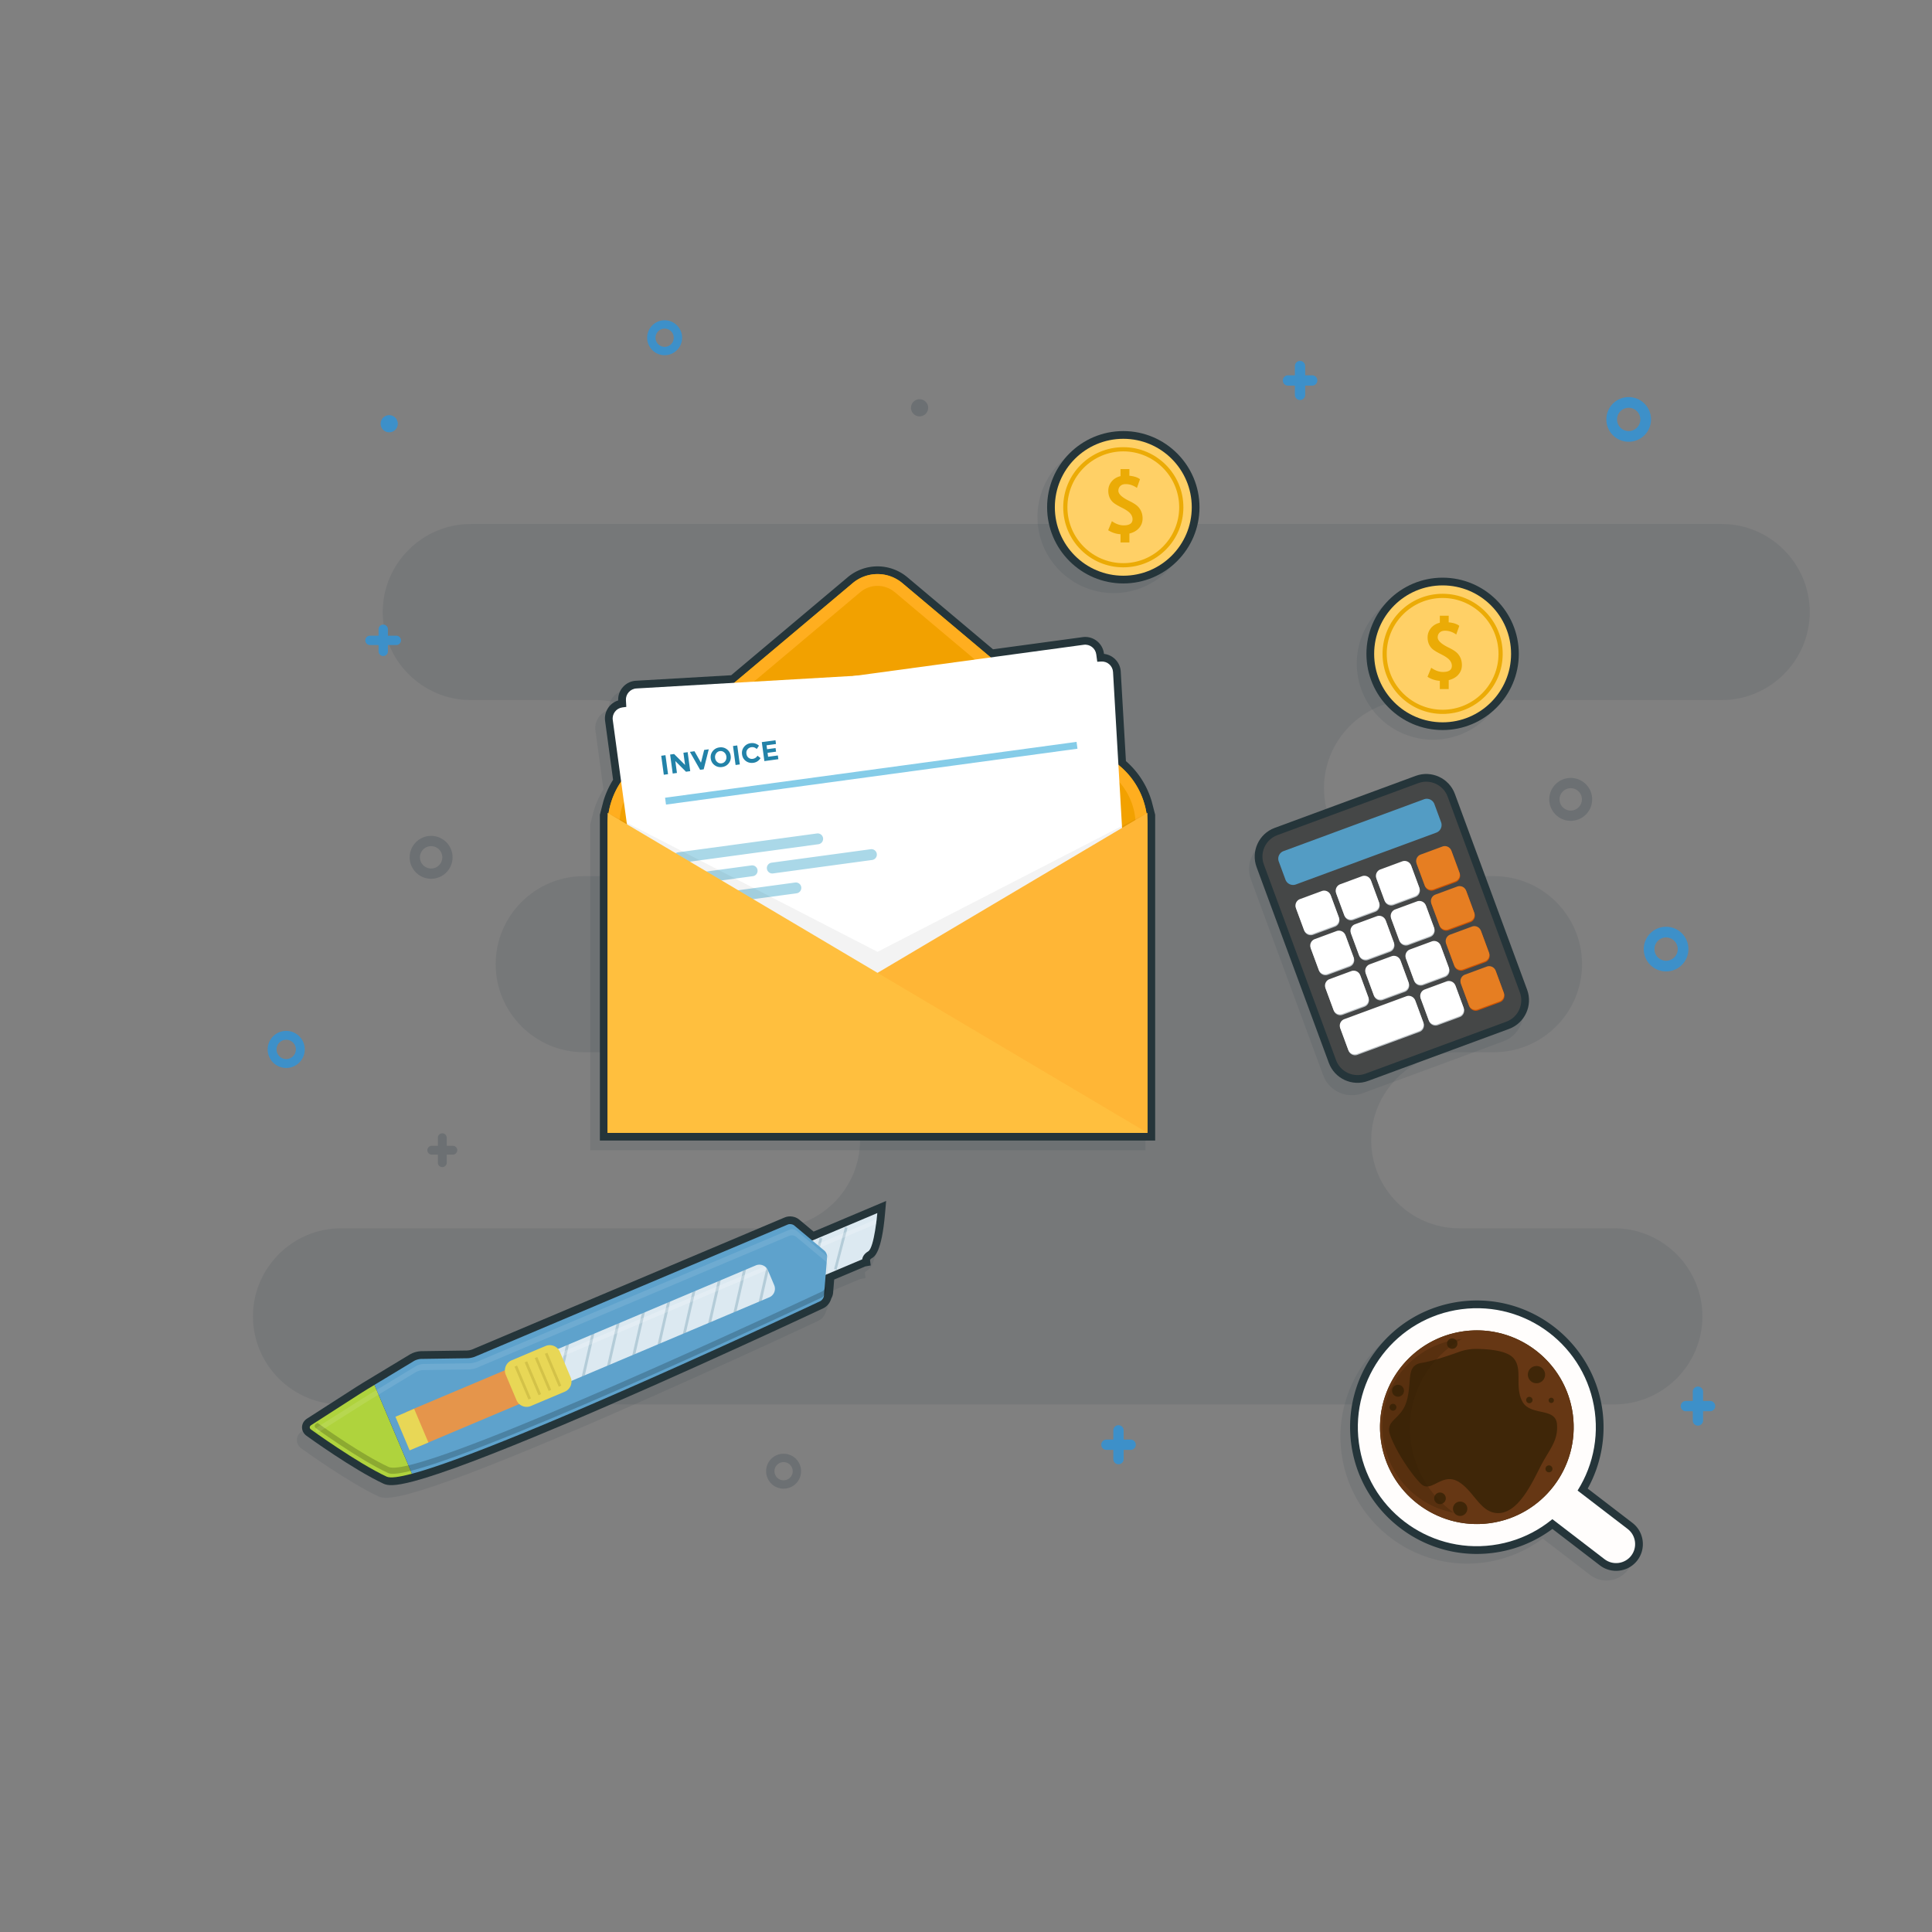 <svg xmlns="http://www.w3.org/2000/svg" class="graphics graphics-1" viewBox="0 0 1333.333 1333.333" height="1333.333" width="1333.333"><rect x="0" y="0" width="1333.333" height="1333.333" fill="#808080" stroke="none"/><defs><clipPath id="graphics_2_a" clipPathUnits="userSpaceOnUse"><path d="M0 1000h1000V0H0z"/></clipPath><clipPath id="graphics_2_b" clipPathUnits="userSpaceOnUse"><path d="M130.961 728.973h805.994V273.152H130.961z"/></clipPath><clipPath id="graphics_2_c" clipPathUnits="userSpaceOnUse"><path d="M0 1000h1000V0H0z"/></clipPath><clipPath id="graphics_2_d" clipPathUnits="userSpaceOnUse"><path d="M802.1 597.49h22.205v-22.207H802.1z"/></clipPath><clipPath id="graphics_2_e" clipPathUnits="userSpaceOnUse"><path d="M212.1 567.49h22.206v-22.207H212.1z"/></clipPath><clipPath id="graphics_2_f" clipPathUnits="userSpaceOnUse"><path d="M471.651 793.566h8.881v-8.881h-8.881z"/></clipPath><clipPath id="graphics_2_g" clipPathUnits="userSpaceOnUse"><path d="M809.144 257.055h16.963v-16.962h-16.963z"/></clipPath><clipPath id="graphics_2_h" clipPathUnits="userSpaceOnUse"><path d="M221.253 413.505h15.478v-17.503h-15.478z"/></clipPath><clipPath id="graphics_2_i" clipPathUnits="userSpaceOnUse"><path d="M396.646 247.608h18.088v-18.089h-18.088z"/></clipPath><clipPath id="graphics_2_j" clipPathUnits="userSpaceOnUse"><path d="M0 1000h1000V0H0z"/></clipPath><clipPath id="graphics_2_k" clipPathUnits="userSpaceOnUse"><path d="M693.987 321.954h151.569V181.99H693.987z"/></clipPath><clipPath id="graphics_2_l" clipPathUnits="userSpaceOnUse"><path d="M715.677 307.066h41.331v-89.999h-41.331z"/></clipPath><clipPath id="graphics_2_m" clipPathUnits="userSpaceOnUse"><path d="M305.574 702.027h287.488V404.754H305.574z"/></clipPath><clipPath id="graphics_2_n" clipPathUnits="userSpaceOnUse"><path d="M646.663 593.109h142.016V433.204H646.663z"/></clipPath><clipPath id="graphics_2_o" clipPathUnits="userSpaceOnUse"><path d="M314.574 579.412h279.489v-82.829H314.574z"/></clipPath><clipPath id="graphics_2_p" clipPathUnits="userSpaceOnUse"><path d="M153.713 371.929h302.402V224.791H153.713z"/></clipPath><clipPath id="graphics_2_q" clipPathUnits="userSpaceOnUse"><path d="M288.709 369.095H453.89v-71.772H288.709z"/></clipPath><clipPath id="graphics_2_r" clipPathUnits="userSpaceOnUse"><path d="M162.926 351.686H428.98V237.215H162.926z"/></clipPath><clipPath id="graphics_2_s" clipPathUnits="userSpaceOnUse"><path d="M163.446 363.871h265.891V258.576H163.446z"/></clipPath><clipPath id="graphics_2_t" clipPathUnits="userSpaceOnUse"><path d="M537.121 772.072h78.888v-78.887h-78.888z"/></clipPath><clipPath id="graphics_2_u" clipPathUnits="userSpaceOnUse"><path d="M702.44 696.174h78.887v-78.888H702.44z"/></clipPath></defs><g clip-path="url(#graphics_2_a)" transform="matrix(1.333 0 0 -1.333 0 1333.333)"><g clip-path="url(#graphics_2_b)" opacity=".1"><path d="M891.373 728.973H243.73c-25.07 0-45.582-20.512-45.582-45.582s20.512-45.582 45.582-45.582h64.64c25.071 0 45.582-20.512 45.582-45.582s-20.511-45.582-45.582-45.582h-6.172c-25.071 0-45.582-20.512-45.582-45.582s20.511-45.583 45.582-45.583h97.487c25.07 0 45.582-20.512 45.582-45.582 0-25.069-20.511-45.58-45.58-45.582H176.543c-25.07 0-45.582-20.512-45.582-45.582s20.512-45.582 45.582-45.582h659.264c25.07 0 45.582 20.512 45.582 45.582s-20.512 45.582-45.582 45.582h-80.313c-25.069.002-45.579 20.513-45.579 45.582 0 25.07 20.512 45.582 45.582 45.582h17.982c25.07 0 45.582 20.512 45.582 45.582v.001c0 25.07-20.512 45.582-45.582 45.582h-42.433c-25.07 0-45.582 20.512-45.582 45.582s20.512 45.582 45.582 45.582h160.327c25.07 0 45.582 20.512 45.582 45.582s-20.512 45.582-45.582 45.582" fill="#20313f"/></g></g><g clip-path="url(#graphics_2_c)" transform="matrix(1.333 0 0 -1.333 0 1333.333)"><path d="M148.177 461.94a5.01 5.01 0 0 1-5.005-5.005 5.01 5.01 0 0 1 5.005-5.005 5.01 5.01 0 0 1 5.004 5.005 5.01 5.01 0 0 1-5.004 5.005m0-14.603c-5.292 0-9.598 4.306-9.598 9.598 0 5.292 4.306 9.598 9.598 9.598 5.292 0 9.597-4.306 9.597-9.598 0-5.292-4.305-9.598-9.597-9.598" fill="#3d90c9"/><g clip-path="url(#graphics_2_d)" opacity=".2"><path d="M813.203 592.176a5.796 5.796 0 0 1-5.79-5.79 5.796 5.796 0 0 1 5.79-5.789 5.795 5.795 0 0 1 5.788 5.79 5.796 5.796 0 0 1-5.788 5.79m0-16.894c-6.122 0-11.103 4.982-11.103 11.103 0 6.122 4.981 11.104 11.103 11.104s11.102-4.982 11.102-11.104c0-6.12-4.98-11.103-11.102-11.103" fill="#20313f"/></g><g clip-path="url(#graphics_2_e)" opacity=".2"><path d="M223.203 562.176a5.796 5.796 0 0 1-5.79-5.79 5.796 5.796 0 0 1 5.79-5.789 5.795 5.795 0 0 1 5.788 5.79 5.796 5.796 0 0 1-5.788 5.79m0-16.894c-6.122 0-11.103 4.982-11.103 11.103 0 6.122 4.981 11.104 11.103 11.104s11.102-4.982 11.102-11.104c0-6.12-4.98-11.103-11.102-11.103" fill="#20313f"/></g><path d="M847.482 787.362a6.037 6.037 0 0 1-8.528 0 6.037 6.037 0 0 1 0-8.528 6.037 6.037 0 0 1 8.527 0 6.037 6.037 0 0 1 0 8.528m-12.44-12.441c-4.508 4.509-4.508 11.846 0 16.354 4.509 4.509 11.846 4.509 16.354 0 4.509-4.508 4.508-11.845-.001-16.353-4.508-4.508-11.844-4.51-16.353-.001M866.845 513.137a6.037 6.037 0 0 1-8.528 0 6.037 6.037 0 0 1 0-8.528 6.037 6.037 0 0 1 8.527.001 6.037 6.037 0 0 1 0 8.527m-12.44-12.44c-4.508 4.508-4.508 11.845 0 16.353 4.509 4.51 11.846 4.51 16.354 0 4.509-4.508 4.508-11.845-.001-16.353-4.508-4.508-11.844-4.509-16.353 0M205.225 671.134h-4.39v3.324a2.417 2.417 0 1 1-4.836 0v-3.324h-4.392a2.418 2.418 0 1 1 0-4.835H196v-3.324a2.418 2.418 0 0 1 4.835 0v3.324h4.391a2.418 2.418 0 0 1 0 4.835M344.101 830.111a4.724 4.724 0 0 1-4.719-4.719 4.724 4.724 0 0 1 4.719-4.718 4.723 4.723 0 0 1 4.717 4.718 4.723 4.723 0 0 1-4.717 4.72m0-13.769c-4.989 0-9.049 4.06-9.049 9.05 0 4.99 4.06 9.05 9.049 9.05s9.048-4.06 9.048-9.05c0-4.99-4.059-9.05-9.048-9.05M205.95 780.875a4.44 4.44 0 1 0-8.881 0 4.44 4.44 0 0 0 8.88 0" fill="#3d90c9"/><g clip-path="url(#graphics_2_f)" opacity=".2"><path d="M480.532 789.125a4.44 4.44 0 1 0-8.88.001 4.44 4.44 0 0 0 8.88 0" fill="#20313f"/></g><path d="M881.734 264.755v4.848h3.67a2.669 2.669 0 0 1 0 5.337h-3.67v4.849a2.67 2.67 0 0 1-5.338 0v-4.85h-3.67a2.67 2.67 0 0 1 0-5.336h3.67v-4.848a2.67 2.67 0 0 1 5.338 0M581.734 244.755v4.848h3.67a2.669 2.669 0 0 1 0 5.337h-3.67v4.849a2.67 2.67 0 0 1-5.338 0v-4.85h-3.67a2.67 2.67 0 0 1 0-5.336h3.67v-4.848a2.67 2.67 0 0 1 5.338 0" fill="#3d90c9"/><g clip-path="url(#graphics_2_g)" opacity=".2"><path d="M822.048 248.574a4.428 4.428 0 0 1-4.423 4.423 4.428 4.428 0 0 1-4.422-4.423 4.427 4.427 0 0 1 4.422-4.422 4.428 4.428 0 0 1 4.423 4.422m-12.904 0c0 4.676 3.805 8.482 8.481 8.482 4.677 0 8.482-3.806 8.482-8.482 0-4.676-3.805-8.481-8.482-8.481-4.676 0-8.48 3.805-8.48 8.48" fill="#20313f"/></g><g><g clip-path="url(#graphics_2_h)" opacity=".2"><path d="M226.699 411.212v-4.165h-3.153a2.293 2.293 0 0 1 0-4.586h3.153v-4.166a2.293 2.293 0 0 1 4.586 0v4.166h3.153a2.293 2.293 0 0 1 0 4.586h-3.153v4.165a2.293 2.293 0 0 1-4.586 0" fill="#20313f"/></g></g><g><g clip-path="url(#graphics_2_i)" opacity=".2"><path d="M402.353 235.227a4.723 4.723 0 0 1 6.673 0 4.723 4.723 0 0 1 0 6.673 4.723 4.723 0 0 1-6.672 0 4.723 4.723 0 0 1 0-6.673m9.734 9.735c3.528-3.528 3.528-9.269 0-12.797-3.528-3.528-9.269-3.528-12.797 0-3.528 3.528-3.527 9.268.001 12.796 3.527 3.528 9.268 3.53 12.796.001" fill="#20313f"/></g></g><g><path d="M675.734 795.755v4.848h3.67a2.669 2.669 0 0 1 0 5.337h-3.67v4.849a2.67 2.67 0 0 1-5.338 0v-4.85h-3.67a2.67 2.67 0 0 1 0-5.336h3.67v-4.848a2.67 2.67 0 0 1 5.338 0" fill="#3d90c9"/></g></g><g clip-path="url(#graphics_2_j)" transform="matrix(1.333 0 0 -1.333 0 1333.333)"><g clip-path="url(#graphics_2_k)" opacity=".1"><path d="M831.69 181.99c-3.073 0-5.983.985-8.415 2.852l-24.552 18.838a65.432 65.432 0 0 0-30.557-12.38 66.472 66.472 0 0 0-8.641-.57c-32.754 0-60.684 24.528-64.966 57.05-2.287 17.374 2.328 34.599 12.996 48.5 10.668 13.903 26.11 22.819 43.484 25.106a66.45 66.45 0 0 0 8.64.569c32.755 0 60.685-24.526 64.967-57.048a65.725 65.725 0 0 0-7.644-40.33l23.139-17.755c6.06-4.65 7.207-13.363 2.558-19.424-2.638-3.436-6.651-5.408-11.008-5.408z" fill="#20313f"/></g><path d="M836.69 186.99c-3.073 0-5.983.985-8.415 2.852l-24.552 18.838a65.432 65.432 0 0 0-30.557-12.38 66.472 66.472 0 0 0-8.641-.57c-32.754 0-60.684 24.528-64.966 57.05-2.287 17.374 2.328 34.599 12.996 48.5 10.668 13.903 26.11 22.819 43.484 25.106a66.45 66.45 0 0 0 8.64.569c32.755 0 60.685-24.526 64.967-57.048a65.725 65.725 0 0 0-7.644-40.33l23.139-17.755c6.06-4.65 7.207-13.363 2.558-19.424-2.638-3.436-6.651-5.408-11.008-5.408z" fill="#25353a"/><path d="M825.68 269.384c4.44-33.732-19.304-64.678-53.036-69.118-33.733-4.441-64.678 19.304-69.12 53.036-4.44 33.732 19.305 64.677 53.038 69.118 33.732 4.44 64.677-19.304 69.118-53.036" fill="#fffdfc"/><path d="M830.71 193.015l-26.981 20.704c-4.3 3.298-5.117 9.515-1.818 13.814 3.298 4.299 9.515 5.117 13.814 1.818l26.98-20.703c4.3-3.3 5.119-9.515 1.82-13.814-3.3-4.3-9.515-5.118-13.814-1.82" fill="#fffdfc"/><path d="M771.146 211.64c-27.406-3.608-52.638 15.753-56.246 43.16-3.608 27.405 15.753 52.637 43.159 56.245 27.406 3.608 52.638-15.753 56.246-43.159 3.608-27.406-15.753-52.638-43.16-56.246" fill="#3f2608"/><path d="M797.3 240.533c-4.644-9.202-11.394-23.18-21.15-23.647-9.757-.466-13.007 11.787-21.388 16.411-8.38 4.623-13.893-6.329-19.057-1.282-5.165 5.047-13.37 17.5-16.03 25.438-2.66 7.94 5.953 7.597 8.704 17.777 2.751 10.18-.587 18.108 7.652 19.416 5.55.88 14.172 3.82 19.208 5.645a26.523 26.523 0 0 0 9.412 1.604c5.836-.083 14.813-.815 18.466-4.323 5.62-5.396.882-14.61 4.918-22.67 4.036-8.059 17.284-3.042 18.047-11.94.762-8.9-4.138-13.227-8.782-22.429m4.891-2.526a1.8 1.8 0 1 0-.47 3.569 1.8 1.8 0 0 0 .47-3.569m-45.706-22.556a3.712 3.712 0 1 0-.97 7.36 3.712 3.712 0 0 0 .97-7.36m-10.568 6.096a3.004 3.004 0 1 0-.783 5.957 3.004 3.004 0 0 0 .783-5.957m-24.967 51.887a1.774 1.774 0 1 0 .464-3.518 1.774 1.774 0 0 0-.464 3.518m2.374 9.835a3.08 3.08 0 1 0 .804-6.106 3.08 3.08 0 0 0-.804 6.106m28.177 24.035a2.698 2.698 0 1 0 .704-5.352 2.699 2.699 0 1 0-.704 5.352m40.074-30.248a1.652 1.652 0 1 0 .43-3.276 1.652 1.652 0 0 0-.43 3.276m3.32 15.931a4.462 4.462 0 1 0 1.163-8.848 4.462 4.462 0 0 0-1.164 8.848m8.03-16.398a1.36 1.36 0 1 0 .356-2.696 1.36 1.36 0 0 0-.356 2.696m-44.866 34.456c-27.405-3.608-46.766-28.84-43.158-56.246 3.608-27.406 28.84-46.767 56.245-43.159 27.406 3.608 46.768 28.84 43.16 56.246-3.609 27.406-28.84 46.767-56.247 43.16" fill="#663714"/><g clip-path="url(#graphics_2_l)" opacity=".3"><path d="M734.35 282.07c4.804 10.991 12.903 19.533 22.658 24.996-15.957-1.499-30.663-11.38-37.523-27.078-10.05-22.994.482-49.878 23.476-59.927a45.435 45.435 0 0 1 9.702-2.995c-20.372 14.44-28.606 41.451-18.313 65.003" fill="#351d03"/></g><g clip-path="url(#graphics_2_m)" opacity=".1"><path d="M449.318 687.919a9.91 9.91 0 0 1-6.369-2.322l-45.858-38.57 40.436 2.343 52.722 7.158-34.562 29.069a9.91 9.91 0 0 1-6.369 2.322M305.573 404.754v168.68l1.8 6.933a44.52 44.52 0 0 0 5.04 11.168l-4.133 30.44c-.649 4.788 2.308 9.249 6.78 10.633a9.687 9.687 0 0 0 2.464 6.943 9.692 9.692 0 0 0 6.717 3.257l49.311 2.856 60.316 50.73a24.041 24.041 0 0 0 15.45 5.633c5.644 0 11.13-2.001 15.45-5.633l44.352-37.303 46.421 6.302c.433.059.875.089 1.311.089 4.86 0 9.017-3.63 9.67-8.444l.044-.33c4.675-.51 8.396-4.34 8.673-9.135l2.686-46.36a44.123 44.123 0 0 0 13.342-20.843l1.795-6.936v-168.68z" fill="#20313f"/></g><path d="M454.318 692.919a9.91 9.91 0 0 1-6.369-2.322l-45.858-38.57 40.436 2.343 52.722 7.158-34.562 29.069a9.91 9.91 0 0 1-6.369 2.322M310.573 409.754v168.68l1.8 6.933a44.52 44.52 0 0 0 5.04 11.168l-4.133 30.44c-.649 4.788 2.308 9.249 6.78 10.633a9.687 9.687 0 0 0 2.464 6.943 9.692 9.692 0 0 0 6.717 3.257l49.311 2.856 60.316 50.73a24.041 24.041 0 0 0 15.45 5.633c5.644 0 11.13-2.001 15.45-5.633l44.352-37.303 46.421 6.302c.433.059.875.089 1.311.089 4.86 0 9.017-3.63 9.67-8.444l.044-.33c4.675-.51 8.396-4.34 8.673-9.135l2.686-46.36a44.123 44.123 0 0 0 13.342-20.843l1.795-6.936v-168.68z" fill="#25353a"/><g clip-path="url(#graphics_2_n)" opacity=".1"><path d="M705.334 434.182c-8.173-3.017-17.277 1.18-20.295 9.354l-37.4 101.358c-3.005 8.14 1.164 17.234 9.293 20.272l73.076 26.965c8.173 3.016 17.277-1.18 20.294-9.353l37.401-101.359c3.005-8.14-1.164-17.234-9.29-20.27-.002-.002-73.079-26.967-73.079-26.967" fill="#20313f"/></g><path d="M441.443 698.333L328.88 603.66a40.15 40.15 0 0 1-14.306-30.726v-159.18h279.49v159.18a40.15 40.15 0 0 1-14.307 30.726l-112.564 94.672c-7.442 6.259-18.308 6.259-25.75 0" fill="#f2a100"/><path d="M587.955 419.863H320.682v153.072a33.964 33.964 0 0 0 12.13 26.05l112.563 94.673a13.916 13.916 0 0 0 8.944 3.262c3.267 0 6.443-1.16 8.943-3.261l112.563-94.673a33.964 33.964 0 0 0 12.13-26.051zm-8.198 183.798l-112.563 94.672c-7.443 6.259-18.308 6.259-25.751 0L328.88 603.66a40.15 40.15 0 0 1-14.306-30.726v-159.18h279.489v159.18a40.15 40.15 0 0 1-14.306 30.726" fill="#ffae1f"/><path d="M579.126 503.08l-240.693-13.944c-3.162-.183-5.898 2.253-6.08 5.415l-8.295 143.183c-.183 3.161 2.253 5.897 5.414 6.08l240.694 13.943c3.161.183 5.897-2.254 6.08-5.415l8.294-143.183c.184-3.16-2.253-5.897-5.414-6.08" fill="#fff"/><path d="M581.925 512.901L343.02 480.464c-3.138-.426-6.053 1.792-6.48 4.93l-19.295 142.12c-.426 3.137 1.792 6.052 4.93 6.478L561.08 666.43c3.137.426 6.053-1.793 6.479-4.93l19.296-142.12c.426-3.137-1.792-6.053-4.93-6.479" fill="#fff"/><path d="M557.842 612.62l-213.034-28.924-.482 3.55L557.36 616.17z" fill="#85cce8"/><path d="M342.337 608.972l2.193.298 1.335-9.828-2.195-.298zM353.823 610.532l2.193.298 1.335-9.828-2.194-.298-5.518 5.523.837-6.16-2.194-.297-1.334 9.828 2.052.279 5.682-5.672zM362.912 605.394l1.653 6.596 2.376.323-2.616-10.364-1.856-.252-5.285 9.29 2.376.324zM376.065 608.604c-.119.876-.502 1.586-1.148 2.128-.646.543-1.38.758-2.2.647-.82-.112-1.469-.515-1.948-1.21-.478-.695-.658-1.48-.539-2.357.12-.877.501-1.584 1.147-2.12.646-.539 1.38-.752 2.2-.64.82.111 1.47.512 1.948 1.202.48.69.66 1.474.54 2.35m1.236-3.512c-.862-1.105-2.019-1.756-3.472-1.954-1.453-.197-2.742.122-3.868.957-1.125.836-1.785 1.975-1.98 3.418-.197 1.444.135 2.718.997 3.823s2.02 1.757 3.473 1.954c1.452.197 2.741-.122 3.867-.957 1.125-.836 1.786-1.975 1.982-3.418.196-1.444-.137-2.718-.999-3.823M379.497 614.018l2.193.298 1.335-9.828-2.194-.298zM389.693 607.369c1.078.146 1.901.692 2.469 1.638l1.603-1.257c-.945-1.407-2.174-2.214-3.688-2.42-1.514-.205-2.825.104-3.935.927-1.109.823-1.762 1.963-1.96 3.42-.198 1.458.136 2.742 1.001 3.853.866 1.11 2.021 1.763 3.465 1.959 1.612.219 3.045-.212 4.299-1.292l-1.154-1.732c-.811.768-1.731 1.083-2.762.943-.825-.112-1.494-.477-2.007-1.096-.512-.62-.707-1.385-.583-2.3.124-.913.5-1.61 1.129-2.086a2.758 2.758 0 0 1 2.123-.557M401.487 617.003l.265-1.954-4.893-.665.275-2.024 4.401.597.254-1.87-4.4-.597.276-2.039 5.047.685.264-1.94-7.24-.983-1.335 9.828z" fill="#2282a8"/><path d="M423.714 563.171l-71.956-9.77a2.811 2.811 0 0 0-.757 5.57l71.957 9.77a2.81 2.81 0 0 0 .756-5.57M412.424 537.772l-57.484-7.805a2.81 2.81 0 0 0-.757 5.57l57.485 7.805a2.81 2.81 0 0 0 .756-5.57M389.785 546.631l-36.437-4.947a2.81 2.81 0 0 0-.756 5.57l36.437 4.947a2.81 2.81 0 0 0 .756-5.57M451.538 555.016l-51.322-6.968a2.81 2.81 0 1 0-.756 5.57l51.322 6.968a2.81 2.81 0 0 0 .756-5.57" fill="#aad8e8"/><path d="M594.063 579.412l-279.49-165.657h279.49z" fill="#ffb636"/><path d="M314.574 579.412l279.489-165.657h-279.49z" fill="#ffbf3e"/><g clip-path="url(#graphics_2_o)" opacity=".05"><path d="M594.063 579.412l-139.745-71.945-139.744 71.945 139.744-82.83z"/></g><path d="M708.268 440.616c-8.173-3.017-17.277 1.18-20.295 9.354l-37.401 101.358c-3.004 8.14 1.165 17.234 9.294 20.272l73.076 26.965c8.173 3.016 17.277-1.18 20.294-9.354l37.4-101.358c3.006-8.14-1.163-17.234-9.29-20.27-.001-.002-73.078-26.967-73.078-26.967" fill="#25353a"/><path d="M779.898 471.311l-73.015-26.943c-6.09-2.247-12.911.897-15.158 6.987l-37.4 101.358c-2.247 6.09.896 12.91 6.986 15.157l73.015 26.943c6.09 2.247 12.91-.897 15.157-6.987l37.4-101.358c2.248-6.089-.895-12.91-6.985-15.157" fill="#454747"/><path d="M743.616 569.174l-72.715-26.832a4.203 4.203 0 0 0-5.382 2.481l-3.47 9.404a4.202 4.202 0 0 0 2.481 5.382l72.715 26.832a4.203 4.203 0 0 0 5.382-2.481l3.47-9.404a4.203 4.203 0 0 0-2.48-5.382" fill="#539cc4"/><path d="M691.141 520.439l-11.279-4.162a3.586 3.586 0 0 0-4.59 2.116l-4.163 11.279a3.585 3.585 0 0 0 2.116 4.59l11.28 4.163a3.584 3.584 0 0 0 4.59-2.116l4.162-11.28a3.585 3.585 0 0 0-2.116-4.59M711.968 528.124l-11.28-4.162a3.586 3.586 0 0 0-4.59 2.116l-4.162 11.279a3.585 3.585 0 0 0 2.116 4.59l11.279 4.162a3.584 3.584 0 0 0 4.59-2.116l4.163-11.279a3.585 3.585 0 0 0-2.116-4.59M732.794 535.808l-11.28-4.162a3.585 3.585 0 0 0-4.59 2.116l-4.162 11.28a3.585 3.585 0 0 0 2.116 4.59l11.279 4.162a3.585 3.585 0 0 0 4.59-2.116l4.163-11.279a3.585 3.585 0 0 0-2.116-4.59" fill="#bdc3c7"/><path d="M753.62 543.493l-11.28-4.162a3.586 3.586 0 0 0-4.59 2.116l-4.162 11.28a3.585 3.585 0 0 0 2.116 4.59l11.279 4.162a3.584 3.584 0 0 0 4.59-2.116l4.163-11.279a3.585 3.585 0 0 0-2.116-4.59" fill="#d35400"/><path d="M698.787 499.719l-11.279-4.162a3.586 3.586 0 0 0-4.59 2.116l-4.163 11.279a3.585 3.585 0 0 0 2.116 4.59l11.28 4.163a3.584 3.584 0 0 0 4.59-2.116l4.162-11.28a3.585 3.585 0 0 0-2.116-4.59M719.613 507.403l-11.279-4.162a3.586 3.586 0 0 0-4.59 2.116l-4.163 11.28a3.585 3.585 0 0 0 2.116 4.59l11.28 4.162a3.584 3.584 0 0 0 4.59-2.116l4.162-11.279a3.585 3.585 0 0 0-2.116-4.59M740.44 515.088l-11.28-4.162a3.586 3.586 0 0 0-4.59 2.116l-4.163 11.28a3.585 3.585 0 0 0 2.116 4.59l11.28 4.162a3.584 3.584 0 0 0 4.59-2.116l4.162-11.279a3.585 3.585 0 0 0-2.116-4.59" fill="#bdc3c7"/><path d="M761.265 522.773l-11.279-4.162a3.585 3.585 0 0 0-4.59 2.116l-4.162 11.28a3.585 3.585 0 0 0 2.115 4.59l11.28 4.162a3.585 3.585 0 0 0 4.59-2.116l4.162-11.279a3.585 3.585 0 0 0-2.116-4.59" fill="#d35400"/><path d="M706.433 478.999l-11.28-4.162a3.586 3.586 0 0 0-4.59 2.116l-4.162 11.279a3.585 3.585 0 0 0 2.116 4.59l11.279 4.163a3.584 3.584 0 0 0 4.59-2.116l4.163-11.28a3.585 3.585 0 0 0-2.116-4.59M727.259 486.683l-11.279-4.162a3.586 3.586 0 0 0-4.591 2.116l-4.162 11.28a3.585 3.585 0 0 0 2.116 4.59l11.279 4.162a3.584 3.584 0 0 0 4.591-2.116l4.162-11.279a3.585 3.585 0 0 0-2.116-4.59M748.085 494.368l-11.279-4.162a3.586 3.586 0 0 0-4.59 2.116l-4.163 11.28a3.585 3.585 0 0 0 2.116 4.59l11.28 4.162a3.584 3.584 0 0 0 4.59-2.116l4.162-11.279a3.585 3.585 0 0 0-2.116-4.59" fill="#bdc3c7"/><path d="M768.911 502.053l-11.279-4.162a3.586 3.586 0 0 0-4.59 2.116l-4.163 11.279a3.585 3.585 0 0 0 2.116 4.591l11.28 4.162a3.584 3.584 0 0 0 4.59-2.116l4.162-11.279a3.585 3.585 0 0 0-2.116-4.591" fill="#d35400"/><path d="M755.73 473.648l-11.278-4.162a3.586 3.586 0 0 0-4.591 2.116l-4.162 11.28a3.585 3.585 0 0 0 2.116 4.59l11.279 4.162a3.584 3.584 0 0 0 4.59-2.116l4.163-11.279a3.585 3.585 0 0 0-2.116-4.59" fill="#bdc3c7"/><path d="M776.557 481.333l-11.28-4.162a3.586 3.586 0 0 0-4.59 2.116l-4.162 11.279a3.585 3.585 0 0 0 2.116 4.59l11.279 4.163a3.584 3.584 0 0 0 4.59-2.116l4.163-11.28a3.585 3.585 0 0 0-2.116-4.59" fill="#d35400"/><path d="M753.434 543.997l-11.279-4.162a3.585 3.585 0 0 0-4.591 2.116l-4.162 11.279a3.585 3.585 0 0 0 2.116 4.59l11.279 4.163a3.585 3.585 0 0 0 4.591-2.116l4.162-11.28a3.585 3.585 0 0 0-2.116-4.59M761.08 523.277l-11.28-4.162a3.585 3.585 0 0 0-4.59 2.116l-4.162 11.279a3.585 3.585 0 0 0 2.116 4.59l11.279 4.163a3.584 3.584 0 0 0 4.59-2.116l4.163-11.28a3.585 3.585 0 0 0-2.116-4.59M768.725 502.557l-11.279-4.162a3.586 3.586 0 0 0-4.59 2.116l-4.163 11.279a3.585 3.585 0 0 0 2.116 4.59l11.28 4.163a3.584 3.584 0 0 0 4.59-2.116l4.162-11.28a3.585 3.585 0 0 0-2.116-4.59M776.371 481.837l-11.279-4.162a3.586 3.586 0 0 0-4.591 2.116l-4.162 11.279a3.585 3.585 0 0 0 2.116 4.59l11.279 4.162a3.584 3.584 0 0 0 4.591-2.116l4.162-11.279a3.585 3.585 0 0 0-2.116-4.59" fill="#e67e22"/><path d="M728.268 483.95l-5.078-1.874-6.201-2.289-9.547-3.523-3.89-1.435-7.39-2.727a3.585 3.585 0 0 1-2.115-4.59l4.162-11.28a3.586 3.586 0 0 1 4.59-2.116l7.39 2.727 3.89 1.435 9.547 3.523 6.2 2.288 5.079 1.874a3.585 3.585 0 0 1 2.116 4.591l-4.162 11.28a3.585 3.585 0 0 1-4.591 2.116" fill="#bdc3c7"/><path d="M690.956 520.942l-11.28-4.162a3.586 3.586 0 0 0-4.59 2.116l-4.162 11.28a3.585 3.585 0 0 0 2.116 4.59l11.279 4.162a3.584 3.584 0 0 0 4.59-2.116l4.163-11.279a3.585 3.585 0 0 0-2.116-4.59M711.782 528.627l-11.28-4.162a3.586 3.586 0 0 0-4.59 2.116l-4.162 11.28a3.585 3.585 0 0 0 2.116 4.59l11.279 4.162a3.584 3.584 0 0 0 4.59-2.116l4.163-11.279a3.585 3.585 0 0 0-2.116-4.59M732.608 536.312l-11.28-4.162a3.586 3.586 0 0 0-4.59 2.116l-4.162 11.279a3.585 3.585 0 0 0 2.116 4.591l11.279 4.162a3.584 3.584 0 0 0 4.59-2.116l4.163-11.279a3.585 3.585 0 0 0-2.116-4.591M698.601 500.222l-11.279-4.162a3.586 3.586 0 0 0-4.59 2.116l-4.163 11.28a3.585 3.585 0 0 0 2.116 4.59l11.28 4.162a3.584 3.584 0 0 0 4.59-2.116l4.162-11.279a3.585 3.585 0 0 0-2.116-4.59M719.428 507.907l-11.28-4.162a3.586 3.586 0 0 0-4.59 2.116l-4.162 11.28a3.585 3.585 0 0 0 2.116 4.59l11.279 4.162a3.584 3.584 0 0 0 4.59-2.116l4.162-11.279a3.585 3.585 0 0 0-2.116-4.59M740.254 515.592l-11.28-4.162a3.586 3.586 0 0 0-4.59 2.116l-4.162 11.279a3.585 3.585 0 0 0 2.116 4.59l11.279 4.163a3.584 3.584 0 0 0 4.59-2.116l4.162-11.28a3.585 3.585 0 0 0-2.116-4.59M706.247 479.502l-11.279-4.162a3.586 3.586 0 0 0-4.591 2.116l-4.162 11.28a3.585 3.585 0 0 0 2.116 4.59l11.279 4.162a3.584 3.584 0 0 0 4.591-2.116l4.162-11.279a3.585 3.585 0 0 0-2.116-4.59M727.073 487.187l-11.279-4.162a3.586 3.586 0 0 0-4.59 2.116l-4.163 11.279a3.585 3.585 0 0 0 2.116 4.591l11.28 4.162a3.584 3.584 0 0 0 4.59-2.116l4.162-11.279a3.585 3.585 0 0 0-2.116-4.591M747.9 494.872l-11.28-4.162a3.586 3.586 0 0 0-4.59 2.116l-4.163 11.279a3.585 3.585 0 0 0 2.116 4.59l11.28 4.163a3.584 3.584 0 0 0 4.59-2.116l4.162-11.28a3.585 3.585 0 0 0-2.116-4.59M755.545 474.152l-11.28-4.162a3.586 3.586 0 0 0-4.59 2.116l-4.162 11.279a3.585 3.585 0 0 0 2.116 4.59l11.279 4.163a3.584 3.584 0 0 0 4.59-2.116l4.163-11.28a3.585 3.585 0 0 0-2.116-4.59M728.082 484.453l-5.078-1.874-6.201-2.288-9.547-3.523-3.89-1.435-7.39-2.727a3.585 3.585 0 0 1-2.115-4.59l4.162-11.28a3.586 3.586 0 0 1 4.59-2.116l7.39 2.727 3.89 1.435 9.547 3.523 6.2 2.288 5.079 1.874a3.585 3.585 0 0 1 2.116 4.591l-4.162 11.28a3.585 3.585 0 0 1-4.591 2.115" fill="#fff"/><path d="M291.142 262.403c-36.333-15.349-62.18-25.109-76.824-29.007-10.375-2.761-13.724-2.247-15.797-1.281-15.549 7.249-38.857 24.081-39.842 24.794-1.512 1.094-2.352 2.734-2.304 4.497.05 1.764.978 3.356 2.55 4.366l25.623 16.47c.953.613 2.527 1.594 3.498 2.18l24.231 14.643c.372.225.792.436 1.25.629 1.452.614 3.127.992 4.48 1.012l23.986.349c.583.009 1.814.267 2.351.494l161.931 68.407c2.41 1.017 5.495.558 7.503-1.117l7.452-6.219 37.545 15.861-.575-6.615c-1.746-20.11-5.504-22.253-6.738-22.957-.683-.39-.94-.771-1.034-.968l.37-2.854-2.83-.502-16.085-6.794-.56-6.833c-.08-.995-.412-2.022-.95-2.971-.559-2.159-2.116-4.116-4.067-5.033-.725-.34-73.112-34.337-135.164-60.551" fill="#25353a"/><g clip-path="url(#graphics_2_p)" opacity=".1"><path d="M288.482 255.851c-36.333-15.349-62.18-25.109-76.824-29.007-10.375-2.76-13.724-2.247-15.797-1.28-15.549 7.248-38.857 24.08-39.842 24.793-1.512 1.094-2.352 2.734-2.304 4.497.049 1.764.978 3.356 2.549 4.366l25.624 16.47c.953.613 2.527 1.594 3.498 2.18l24.231 14.643c.372.225.793.436 1.249.63 1.453.613 3.128.991 4.48 1.011l23.987.35c.583.008 1.814.266 2.351.493l161.931 68.407c2.409 1.017 5.495.558 7.503-1.117l7.452-6.219 37.545 15.861-.575-6.615c-1.746-20.11-5.504-22.253-6.738-22.957-.683-.39-.941-.77-1.034-.968l.369-2.854-2.83-.502-16.084-6.794-.56-6.833c-.081-.995-.412-2.022-.951-2.97-.558-2.16-2.115-4.117-4.066-5.034-.725-.34-73.112-34.337-135.164-60.55" fill="#20313f"/></g><path d="M449.48 352.383c3.17 1.808 4.735 19.83 4.735 19.83l-27.107-11.453-9.536-4.028-136.697-57.747 7.4-17.518 136.363 57.605 9.87 4.17 11.903 5.028s.102 2.42 3.07 4.113" fill="#dce9f1"/><path d="M438.139 364.768l-5.664-21.733M425.05 359.24l-5.663-21.733" fill="none" stroke="#b4ccd8" stroke-width="1.375" stroke-miterlimit="10"/><path d="M411.73 354.264l-5.198-22.84M398.641 348.735l-5.197-22.84M385.554 343.206l-5.197-22.84M372.466 337.677l-5.197-22.84M359.378 332.149l-5.197-22.84M346.29 326.62l-5.197-22.84M333.202 321.09l-5.197-22.84M320.115 315.562l-5.197-22.84M307.027 310.033l-5.197-22.84M293.939 304.504l-5.197-22.84" fill="none" stroke="#b4ccd8" stroke-width="1.421" stroke-miterlimit="10"/><g clip-path="url(#graphics_2_q)" opacity=".2"><path d="M453.58 366.617c.12.899.224 1.736.31 2.478l-165.181-69.78.84-1.991z" fill="#fff"/></g><path d="M193.857 283.26l-3.745-2.263c-.943-.57-2.473-1.524-3.401-2.12l-25.623-16.47c-.927-.596-.955-1.612-.063-2.259 0 0 23.805-17.237 39.187-24.408 1.86-.866 6.446-.244 13.077 1.521z" fill="#afd33d"/><path d="M293.417 284.291l-6.983 16.53 104.849 44.293a4.813 4.813 0 0 0 6.307-2.56l3.237-7.663a4.813 4.813 0 0 0-2.561-6.307zm131.186 42.282c.998.47 1.888 1.752 1.978 2.85l1.641 20.016c.09 1.098-.528 2.575-1.375 3.281l-15.631 13.047c-.846.706-2.369.933-3.384.504l-161.931-68.407c-1.015-.429-2.748-.793-3.85-.809l-23.986-.349c-1.102-.016-2.776-.495-3.719-1.065l-20.489-12.38 19.432-46c49.214 13.103 211.314 89.312 211.314 89.312" fill="#5ea2cc"/><g clip-path="url(#graphics_2_r)" opacity=".2"><path d="M425.36 328.435c.996.47 1.886 1.751 1.976 2.85l1.642 20.015c.01.121-.019.258-.026.386l-1.413-17.23c-.09-1.099-.98-2.382-1.977-2.85 0 0-162.1-76.21-211.315-89.313-6.63-1.766-11.217-2.388-13.076-1.52-13.938 6.497-32.994 20.073-36.787 22.79l-.744-.479c-.927-.596-.955-1.613-.063-2.259 0 0 22.008-16.052 37.391-23.223 1.86-.867 6.445-.245 13.076 1.521 49.214 13.103 211.315 89.312 211.315 89.312"/></g><g clip-path="url(#graphics_2_s)" opacity=".1"><path d="M187.614 273.09c.927.595 2.458 1.55 3.401 2.12l3.745 2.262 20.49 12.381c.942.57 2.615 1.05 3.717 1.065l23.987.35c1.102.015 2.834.38 3.85.808l161.93 68.407c1.016.43 2.54.202 3.385-.504l15.631-13.047c.753-.628 1.296-1.856 1.35-2.896l.228 2.785c.09 1.1-.529 2.575-1.375 3.282l-15.63 13.046c-.847.706-2.37.933-3.386.504l-161.93-68.406c-1.016-.429-2.748-.793-3.85-.809l-23.987-.349c-1.102-.016-2.775-.496-3.718-1.066l-20.489-12.38-3.745-2.264c-.943-.57-2.474-1.524-3.4-2.12l-23.657-14.99c-.928-.597-.956-1.613-.063-2.259 0 0 .21-.153.603-.434z" fill="#fff"/></g><path d="M217.552 251.662l46.919 19.82 12.617 5.33c1.013.428.838 3.128-.388 6.029l-2.96 7.007c-1.225 2.902-3.04 4.909-4.051 4.48l-59.537-25.15z" fill="#e5954b"/><path d="M274.876 272.327a5.705 5.705 0 0 0-7.475 3.035l-5.55 13.137a5.705 5.705 0 0 0 3.036 7.475l17.515 7.4a5.705 5.705 0 0 0 7.475-3.036l5.55-13.137a5.706 5.706 0 0 0-3.035-7.475zM212.08 249.35l-7.352 17.408 9.699 4.097 7.353-17.408z" fill="#e8d756"/><path d="M289.282 282.321l-7.187 17.014 1.308.553 7.188-17.014zM284.047 280.11l-7.187 17.014 1.308.553 7.188-17.014zM278.812 277.898l-7.188 17.014 1.309.553 7.188-17.014zM273.577 275.687L266.39 292.7l1.308.553 7.188-17.014z" fill="#d3c248"/><g clip-path="url(#graphics_2_t)" opacity=".1"><path d="M576.565 693.184c-21.75 0-39.444 17.694-39.444 39.443 0 21.75 17.694 39.444 39.444 39.444 21.75 0 39.444-17.694 39.444-39.444 0-21.749-17.694-39.443-39.444-39.443" fill="#20313f"/></g><g><path d="M581.565 698.184c-21.75 0-39.444 17.694-39.444 39.443 0 21.75 17.694 39.444 39.444 39.444 21.75 0 39.444-17.694 39.444-39.444 0-21.749-17.694-39.443-39.444-39.443" fill="#25353a"/></g><g><path d="M617.009 737.628c0-19.575-15.87-35.444-35.444-35.444-19.575 0-35.444 15.869-35.444 35.444 0 19.575 15.869 35.444 35.444 35.444 19.575 0 35.444-15.87 35.444-35.444" fill="#ffd066"/></g><g><path d="M581.565 708.694c-15.954 0-28.934 12.98-28.934 28.934s12.98 28.933 28.934 28.933 28.934-12.979 28.934-28.933-12.98-28.934-28.934-28.934m0 60.037c-17.178 0-31.104-13.925-31.104-31.103 0-17.179 13.926-31.104 31.104-31.104 17.178 0 31.104 13.925 31.104 31.104 0 17.178-13.926 31.103-31.104 31.103" fill="#ebab06"/></g><g><path d="M580.12 723.657c-2.33.16-4.46.857-6.388 2.089l1.929 4.68c2.062-1.446 4.09-2.17 6.086-2.17 3.066 0 4.6 1.058 4.6 3.174 0 1.058-.392 2.052-1.175 2.983-.784.93-2.27 1.945-4.46 3.043s-3.68 2.009-4.47 2.732a7.305 7.305 0 0 0-1.817 2.59c-.421 1.005-.632 2.124-.632 3.356 0 1.82.572 3.428 1.717 4.82 1.145 1.393 2.682 2.324 4.61 2.792v3.636h4.6l-.02-3.434c2.463-.241 4.298-.844 5.504-1.808l-1.587-4.5c-1.835 1.313-3.77 1.969-5.805 1.969-1.205 0-2.14-.325-2.803-.975-.662-.65-.994-1.47-.994-2.46 0-1.687 1.868-3.442 5.604-5.263 1.969-.964 3.388-1.851 4.259-2.661a8.186 8.186 0 0 0 1.988-2.832c.456-1.078.683-2.281.683-3.606 0-1.875-.602-3.512-1.807-4.911-1.206-1.4-2.88-2.36-5.022-2.882v-4.621h-4.6z" fill="#ebab06"/></g><g><g clip-path="url(#graphics_2_u)" opacity=".1"><path d="M741.883 617.286c-21.75 0-39.444 17.694-39.444 39.443 0 21.75 17.694 39.444 39.444 39.444 21.75 0 39.444-17.694 39.444-39.444 0-21.749-17.694-39.443-39.444-39.443" fill="#20313f"/></g></g><g><path d="M746.883 622.286c-21.75 0-39.444 17.694-39.444 39.443 0 21.75 17.694 39.444 39.444 39.444 21.75 0 39.444-17.694 39.444-39.444 0-21.749-17.694-39.443-39.444-39.443" fill="#25353a"/></g><g><path d="M782.327 661.73c0-19.575-15.869-35.444-35.444-35.444-19.575 0-35.444 15.869-35.444 35.444 0 19.575 15.87 35.444 35.444 35.444 19.575 0 35.444-15.87 35.444-35.444" fill="#ffd066"/></g><g><path d="M746.883 632.796c-15.954 0-28.934 12.98-28.934 28.934s12.98 28.933 28.934 28.933 28.934-12.979 28.934-28.933-12.98-28.934-28.934-28.934m0 60.037c-17.178 0-31.104-13.925-31.104-31.103 0-17.179 13.926-31.104 31.104-31.104 17.178 0 31.104 13.925 31.104 31.104 0 17.178-13.926 31.103-31.104 31.103" fill="#ebab06"/></g><g><path d="M745.438 647.758c-2.33.16-4.459.857-6.388 2.09l1.93 4.68c2.061-1.447 4.09-2.17 6.085-2.17 3.066 0 4.6 1.057 4.6 3.173 0 1.058-.392 2.052-1.175 2.983-.784.931-2.27 1.945-4.459 3.043-2.19 1.098-3.68 2.01-4.47 2.732a7.305 7.305 0 0 0-1.818 2.591c-.42 1.004-.632 2.123-.632 3.355 0 1.821.572 3.428 1.717 4.821 1.145 1.392 2.682 2.323 4.61 2.791v3.636h4.6l-.02-3.434c2.463-.24 4.298-.844 5.504-1.808l-1.587-4.5c-1.835 1.313-3.77 1.97-5.805 1.97-1.205 0-2.14-.326-2.803-.976-.662-.649-.994-1.469-.994-2.46 0-1.687 1.868-3.442 5.604-5.263 1.97-.964 3.388-1.85 4.26-2.66a8.186 8.186 0 0 0 1.987-2.833c.456-1.078.683-2.28.683-3.606 0-1.875-.602-3.512-1.807-4.91-1.206-1.4-2.88-2.36-5.022-2.883v-4.62h-4.6z" fill="#ebab06"/></g></g></svg>
